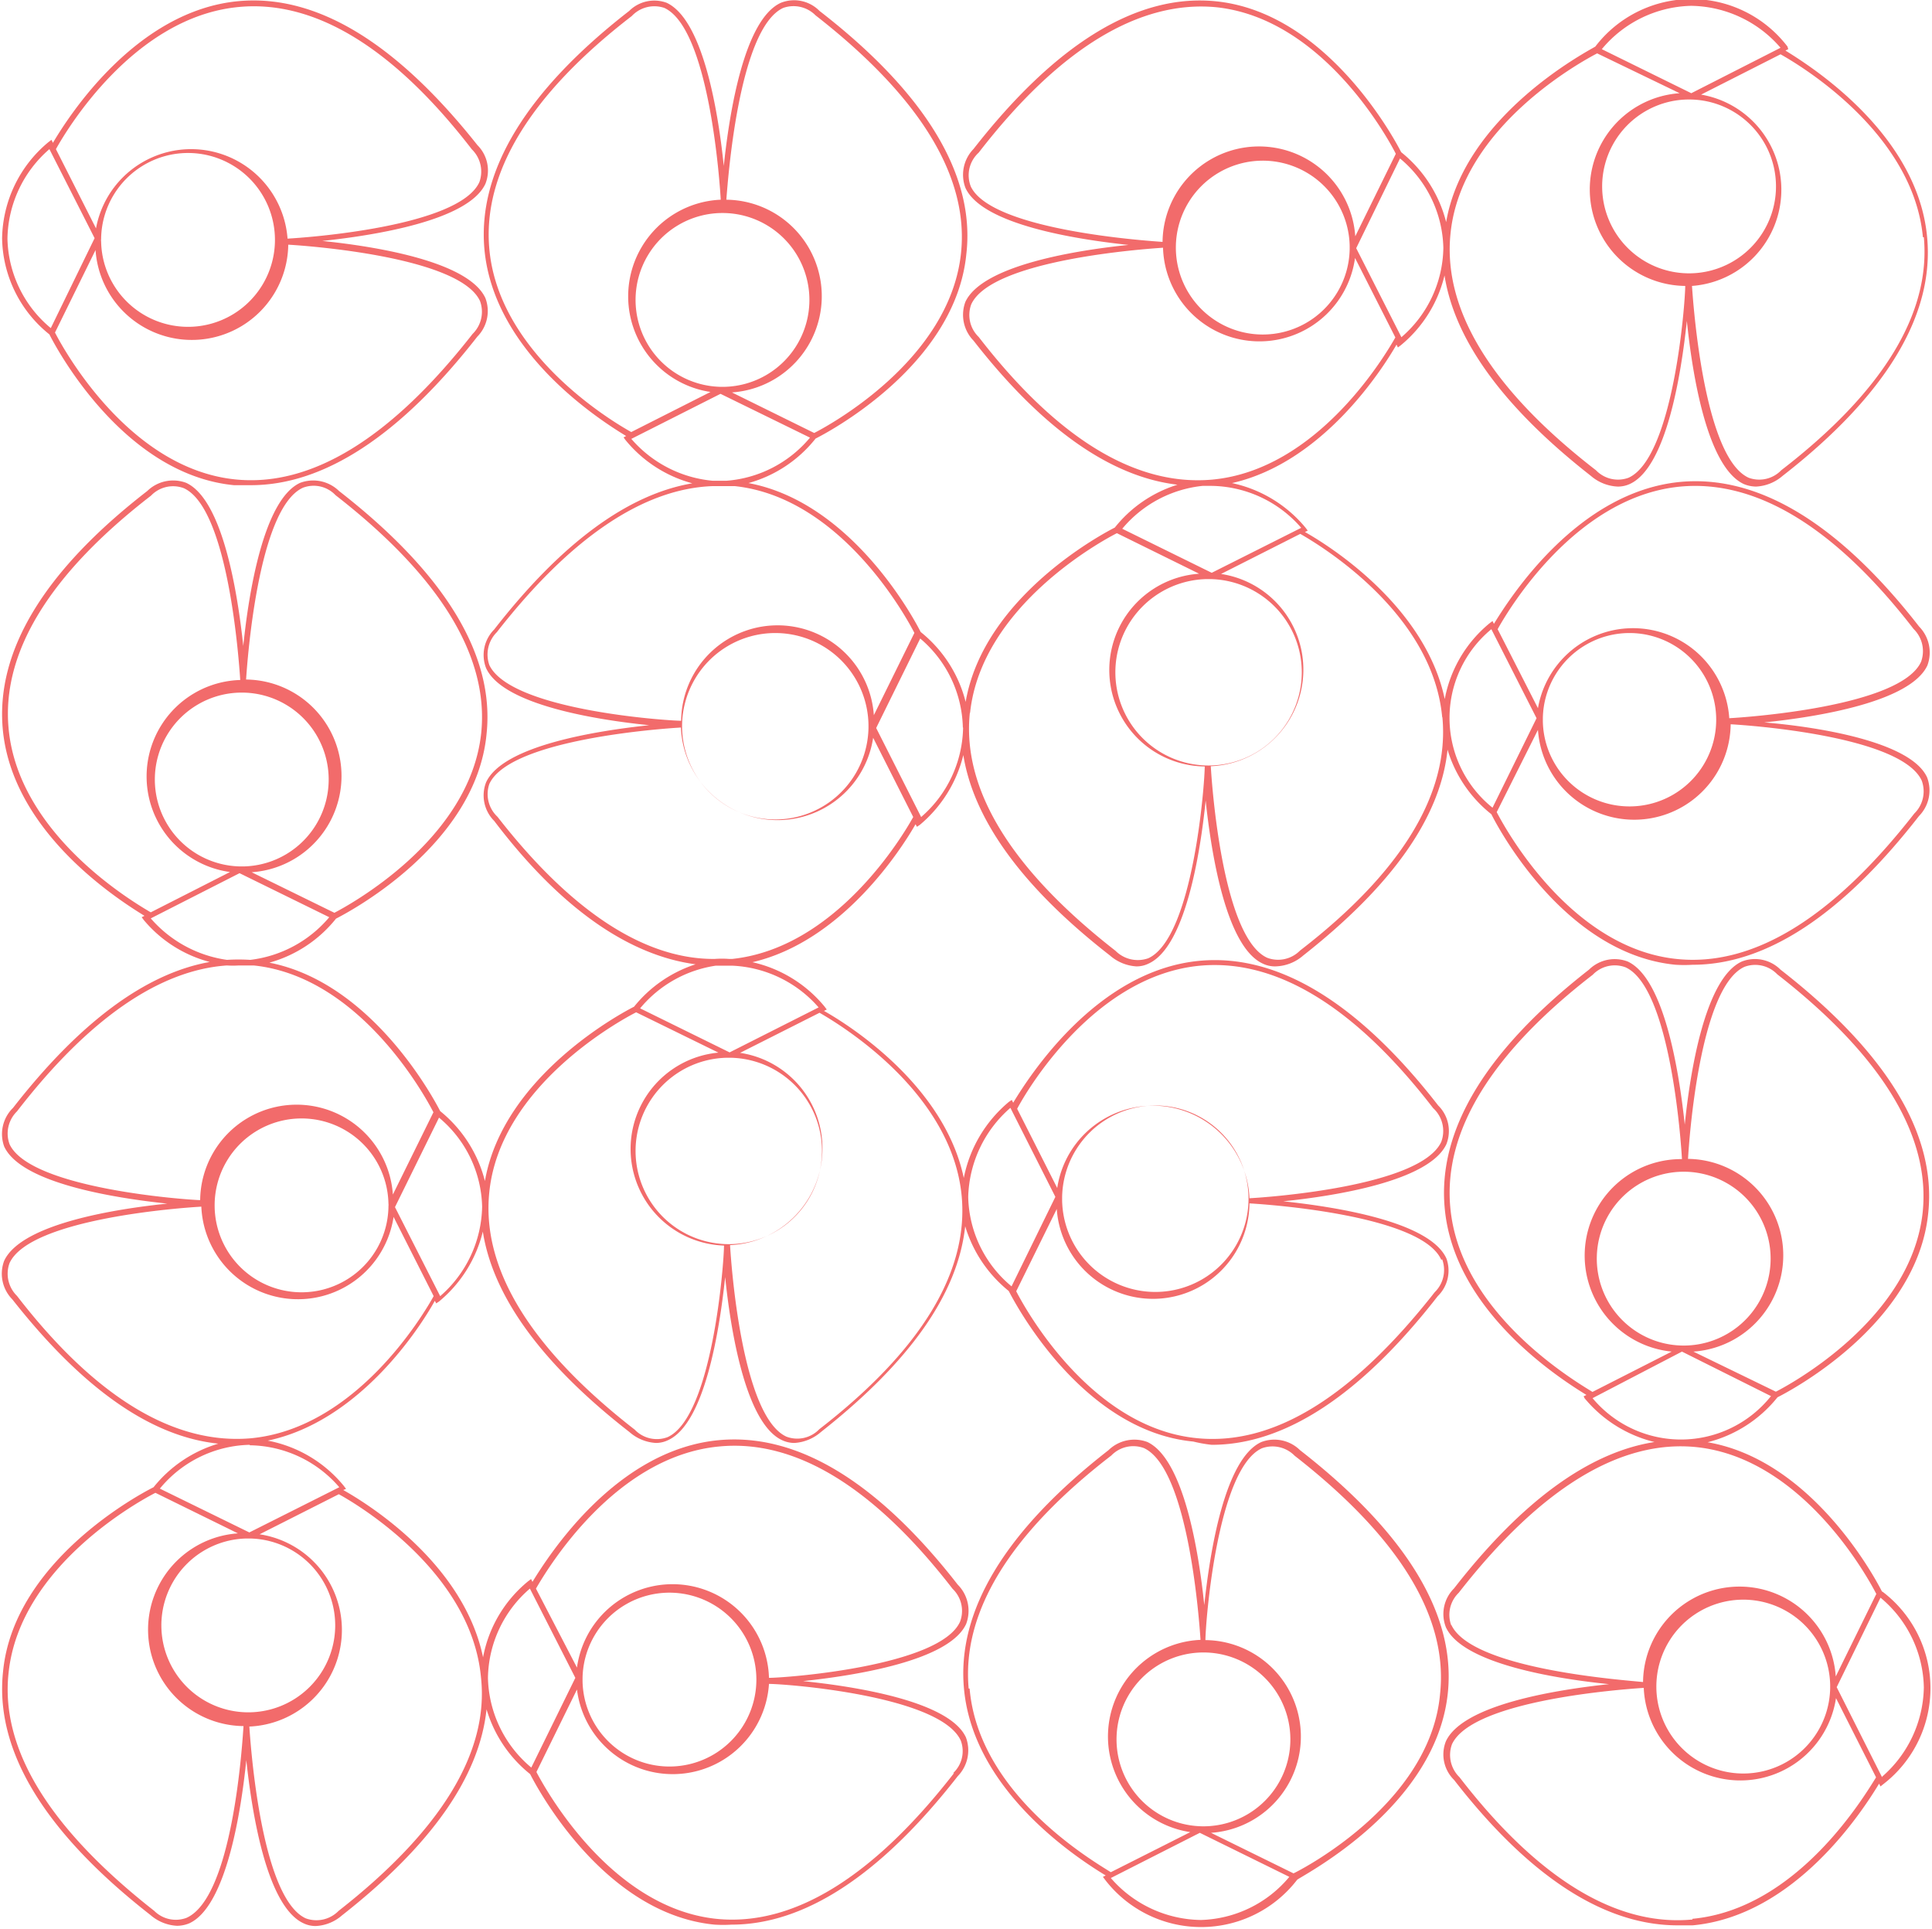 <svg id="Capa_1" data-name="Capa 1" xmlns="http://www.w3.org/2000/svg" viewBox="0 0 82.91 82.79"><defs><style>.cls-1{fill:#f26b6b;}</style></defs><title>patron_salmon_chico</title><path class="cls-1" d="M2.12,14.35c.22.44,3.11,6,7.92,6.47.24,0,.48,0,.73,0,3.14,0,6.41-2.14,9.71-6.37a1.57,1.57,0,0,0,.35-1.66c-.73-1.58-4.74-2.22-7-2.45,2.25-.24,6.26-.87,7-2.45a1.54,1.54,0,0,0-.34-1.66C17,1.83,13.58-.26,10.23.05,5.83.46,2.94,5,2.27,6.13L2.21,6l-.12.09a5.47,5.47,0,0,0-2,4.14A5.39,5.39,0,0,0,2.12,14.35ZM20.6,12.92a1.33,1.33,0,0,1-.32,1.41c-3.5,4.48-6.94,6.59-10.21,6.24-4.61-.49-7.42-5.73-7.71-6.3L4.1,10.73a4.14,4.14,0,0,0,8.27-.23C13.09,10.54,19.72,11,20.6,12.92ZM4.34,10.22a3.73,3.73,0,1,1,0,.15.49.49,0,0,1,0-.12h0ZM10.25.3c3.26-.31,6.64,1.75,10,6.11a1.33,1.33,0,0,1,.32,1.41c-.89,1.93-7.51,2.38-8.23,2.42A4.15,4.15,0,0,0,4.12,9.8L2.4,6.4C2.86,5.57,5.75.72,10.25.3ZM2.12,6.4h0l1.94,3.82L2.18,14.08A5.12,5.12,0,0,1,.32,10.24,5.18,5.18,0,0,1,2.12,6.4Z"/><path class="cls-1" d="M80.76,68.29c-.21-.42-2.93-5.62-7.48-6.4a5.6,5.6,0,0,0,3-1.93c.44-.22,6-3.1,6.47-7.92.35-3.37-1.78-6.88-6.34-10.43a1.55,1.55,0,0,0-1.66-.35c-1.58.72-2.22,4.74-2.45,7-.24-2.25-.87-6.27-2.45-7a1.57,1.57,0,0,0-1.66.35C63.77,45.06,61.68,48.5,62,51.86c.41,4.4,4.91,7.28,6.08,8l-.12.06L68,60a5.62,5.62,0,0,0,3,1.88c-2.81.44-5.69,2.54-8.6,6.28a1.55,1.55,0,0,0-.35,1.67c.72,1.57,4.73,2.21,7,2.44-2.25.24-6.26.87-7,2.45a1.53,1.53,0,0,0,.35,1.66c3.22,4.15,6.44,6.24,9.59,6.24.22,0,.44,0,.65,0,4.4-.41,7.29-4.91,8-6.08l.06.12.11-.09a5.2,5.2,0,0,0,0-8.25Zm-5.9-26.8a1.31,1.31,0,0,1,1.41.32c4.48,3.49,6.58,6.93,6.24,10.21-.49,4.6-5.73,7.41-6.3,7.7L72.67,58a4.14,4.14,0,0,0-.23-8.27C72.48,49,72.93,42.37,74.86,41.49ZM72.18,57.74h0a3.73,3.73,0,1,1,.15,0h-.13Zm-9.94-5.91c-.31-3.26,1.75-6.63,6.11-10a1.31,1.31,0,0,1,1.41-.32c1.93.88,2.38,7.51,2.42,8.23A4.14,4.14,0,0,0,71.74,58l-3.4,1.73C67.51,59.22,62.66,56.33,62.24,51.83ZM68.34,60h0v0L72.18,58,76,59.91a4.94,4.94,0,0,1-7.68.06Zm-6.06,9.75a1.31,1.31,0,0,1,.32-1.4c3.5-4.49,6.94-6.59,10.21-6.25,4.61.49,7.42,5.73,7.71,6.3l-1.74,3.54a4.14,4.14,0,0,0-8.27.24C69.79,72.1,63.16,71.65,62.28,69.72Zm16.26,2.7a3.73,3.73,0,1,1,0-.15v.14Zm-5.91,9.92c-3.26.31-6.64-1.75-10-6.11a1.33,1.33,0,0,1-.32-1.41c.89-1.93,7.51-2.37,8.23-2.42a4.15,4.15,0,0,0,8.25.44l1.72,3.4C80,77.08,77.13,81.92,72.63,82.34Zm8.14-6.1h0L78.82,72.4l1.88-3.84a5.13,5.13,0,0,1,1.86,3.85A5.19,5.19,0,0,1,80.77,76.24Z"/><path class="cls-1" d="M62.13,72.67c.36-3.37-1.77-6.88-6.34-10.44a1.57,1.57,0,0,0-1.66-.35c-1.58.72-2.21,4.74-2.45,7-.23-2.25-.87-6.26-2.44-7a1.59,1.59,0,0,0-1.67.35c-4.43,3.45-6.52,6.9-6.2,10.25.41,4.4,4.91,7.29,6.08,8l-.12.06.09.12a5.2,5.2,0,0,0,8.25,0C56.1,80.37,61.62,77.48,62.13,72.67Zm-10.56,5.7h0a3.73,3.73,0,1,1,.15,0Zm-10-5.91c-.3-3.27,1.76-6.64,6.12-10a1.31,1.31,0,0,1,1.4-.32c1.93.89,2.38,7.51,2.43,8.23a4.15,4.15,0,0,0-.44,8.25l-3.41,1.72C46.88,79.84,42,77,41.61,72.46Zm9.94,9.93a5.2,5.2,0,0,1-3.84-1.8h0v0l3.82-1.94,3.84,1.89A5.12,5.12,0,0,1,51.55,82.39Zm4-2-3.54-1.74a4.14,4.14,0,0,0-.24-8.27c0-.72.5-7.35,2.42-8.23a1.33,1.33,0,0,1,1.41.32c4.49,3.5,6.59,6.93,6.24,10.21C61.4,77.25,56.16,80.06,55.59,80.35Z"/><path class="cls-1" d="M34.46,72.14c2.25-.24,6.27-.87,7-2.45A1.59,1.59,0,0,0,41.1,68c-3.45-4.43-6.89-6.51-10.25-6.2-4.4.41-7.28,4.91-8,6.08l-.06-.12-.12.09a5.52,5.52,0,0,0-1.94,3.27c-.83-4-4.86-6.54-6-7.18l.12-.05-.09-.12a5.56,5.56,0,0,0-3.27-1.95c3.95-.83,6.54-4.86,7.17-6l.06.11.12-.08a5.61,5.61,0,0,0,1.88-3c.44,2.8,2.55,5.69,6.29,8.6a1.88,1.88,0,0,0,1.14.47,1.2,1.2,0,0,0,.52-.12c1.58-.72,2.21-4.73,2.45-7,.23,2.25.87,6.27,2.44,7a1.24,1.24,0,0,0,.53.12,1.9,1.9,0,0,0,1.14-.47c3.81-3,5.88-5.93,6.19-8.83a5.66,5.66,0,0,0,1.87,2.78c.22.43,3.11,6,7.92,6.46A5.85,5.85,0,0,0,52,62c3.14,0,6.4-2.14,9.7-6.38A1.53,1.53,0,0,0,62.07,54c-.72-1.58-4.73-2.21-7-2.45,2.25-.23,6.26-.87,7-2.45a1.54,1.54,0,0,0-.35-1.66c-3.44-4.43-6.89-6.52-10.24-6.21-4.4.41-7.29,4.92-8,6.09l-.06-.12-.12.08a5.67,5.67,0,0,0-1.94,3.27c-.83-3.95-4.86-6.53-6-7.17l.12-.06-.09-.12a5.59,5.59,0,0,0-3.1-1.91c3.86-.9,6.38-4.84,7-5.92l.06.11.12-.08a5.64,5.64,0,0,0,1.87-3c.45,2.8,2.55,5.69,6.29,8.6a1.9,1.9,0,0,0,1.14.47,1.17,1.17,0,0,0,.52-.12c1.58-.72,2.22-4.73,2.45-7,.24,2.26.87,6.27,2.45,7a1.2,1.2,0,0,0,.52.12A1.88,1.88,0,0,0,55.93,41c3.81-3,5.89-5.93,6.19-8.83A5.58,5.58,0,0,0,64,34.94c.21.43,3.1,6,7.91,6.46a6,6,0,0,0,.73,0c3.15,0,6.41-2.14,9.71-6.38a1.57,1.57,0,0,0,.35-1.66C82,31.82,78,31.19,75.71,31c2.25-.23,6.26-.87,7-2.44a1.59,1.59,0,0,0-.35-1.67c-3.45-4.43-6.9-6.52-10.25-6.21-4.4.42-7.28,4.92-8,6.09l-.06-.12-.12.09A5.52,5.52,0,0,0,62,30c-.83-3.95-4.86-6.53-6-7.17l.12-.06-.09-.12a5.62,5.62,0,0,0-3.16-1.92c3.89-.88,6.43-4.85,7.06-5.94l.06.12.12-.09a5.56,5.56,0,0,0,1.88-3c.44,2.8,2.55,5.68,6.28,8.6a1.89,1.89,0,0,0,1.15.46,1.22,1.22,0,0,0,.52-.11c1.58-.72,2.21-4.74,2.45-7,.23,2.25.86,6.26,2.44,7a1.4,1.4,0,0,0,.53.11,1.88,1.88,0,0,0,1.14-.46c4.43-3.45,6.52-6.9,6.2-10.25-.41-4.4-4.91-7.28-6.08-8l.12-.06L76.71,2a5.19,5.19,0,0,0-8.25,0C68,2.27,62.84,5,62.06,9.53a5.6,5.6,0,0,0-1.93-3C59.91,6.09,57,.57,52.22.06,48.85-.3,45.34,1.83,41.78,6.39a1.59,1.59,0,0,0-.35,1.67c.72,1.58,4.74,2.21,7,2.45-2.25.23-6.26.87-7,2.44a1.59,1.59,0,0,0,.35,1.67c2.94,3.77,5.87,5.84,8.75,6.18a5.53,5.53,0,0,0-2.69,1.84c-.42.21-5.62,2.93-6.4,7.48a5.6,5.6,0,0,0-1.93-3c-.21-.42-2.89-5.55-7.39-6.39A5.57,5.57,0,0,0,35,18.82c.44-.22,6-3.11,6.47-7.92C41.86,7.53,39.73,4,35.17.47A1.53,1.53,0,0,0,33.51.12c-1.58.72-2.21,4.73-2.45,7-.23-2.25-.87-6.26-2.45-7A1.53,1.53,0,0,0,27,.47c-4.43,3.44-6.52,6.89-6.21,10.24.41,4.4,4.91,7.29,6.08,8l-.11.06.08.11a5.57,5.57,0,0,0,2.87,1.86c-2.77.47-5.62,2.57-8.5,6.27a1.55,1.55,0,0,0-.35,1.66c.72,1.58,4.73,2.22,7,2.45-2.26.24-6.27.87-7,2.45a1.55,1.55,0,0,0,.35,1.66C24.07,39,27,41,29.85,41.38a5.6,5.6,0,0,0-2.64,1.82c-.42.21-5.61,2.93-6.4,7.48a5.64,5.64,0,0,0-1.92-3c-.21-.41-2.87-5.5-7.33-6.37a5.56,5.56,0,0,0,2.86-1.89c.43-.22,6-3.1,6.46-7.92.36-3.37-1.77-6.88-6.33-10.43a1.59,1.59,0,0,0-1.67-.35c-1.57.72-2.21,4.74-2.44,7-.24-2.25-.87-6.27-2.45-7a1.59,1.59,0,0,0-1.67.35C1.89,24.5-.19,27.94.12,31.3c.41,4.4,4.91,7.28,6.08,8l-.12.06.09.12A5.51,5.51,0,0,0,9,41.28c-2.75.49-5.58,2.59-8.44,6.26A1.57,1.57,0,0,0,.18,49.2c.73,1.58,4.74,2.21,7,2.45-2.25.23-6.26.87-7,2.45a1.57,1.57,0,0,0,.35,1.66c3,3.81,5.93,5.89,8.84,6.19a5.6,5.6,0,0,0-2.78,1.87c-.44.22-6,3.11-6.46,7.92-.36,3.37,1.77,6.88,6.33,10.44a1.88,1.88,0,0,0,1.14.46,1.4,1.4,0,0,0,.53-.11c1.57-.73,2.21-4.74,2.44-7,.24,2.25.87,6.26,2.45,7a1.2,1.2,0,0,0,.52.12,1.84,1.84,0,0,0,1.14-.46c3.82-3,5.89-5.93,6.2-8.84a5.59,5.59,0,0,0,1.87,2.78c.22.43,3.1,6,7.92,6.46a5.79,5.79,0,0,0,.72,0c3.15,0,6.41-2.14,9.71-6.37a1.59,1.59,0,0,0,.35-1.67C40.73,73,36.71,72.37,34.46,72.14ZM30.88,62.07c3.26-.31,6.63,1.75,10,6.11a1.31,1.31,0,0,1,.32,1.41C40.34,71.51,33.71,72,33,72a4.14,4.14,0,0,0-8.24-.44L23,68.17C23.49,67.33,26.38,62.48,30.88,62.07ZM25,72v0h0a3.73,3.73,0,1,1,0,.15S25,72.06,25,72Zm6.35-26.61h0a4,4,0,1,1-.15,0Zm30.54,8.65a1.33,1.33,0,0,1-.32,1.41C58,60,54.59,62.06,51.32,61.71c-4.61-.48-7.42-5.73-7.71-6.3l1.74-3.53a4.14,4.14,0,0,0,8.27-.24C54.34,51.68,61,52.13,61.85,54.06ZM45.58,51.37a4,4,0,1,1,0,.14v-.13Zm5.92-9.93c3.26-.3,6.64,1.75,10,6.11A1.33,1.33,0,0,1,61.85,49c-.89,1.93-7.51,2.38-8.23,2.42a4.15,4.15,0,0,0-8.25-.44l-1.72-3.4C44.11,46.71,47,41.86,51.5,41.44Zm-8.14,6.1h0l1.93,3.82-1.88,3.84a5.12,5.12,0,0,1-1.86-3.84A5.24,5.24,0,0,1,43.36,47.54Zm-2.09,3.79c.3,3.26-1.76,6.63-6.11,10a1.31,1.31,0,0,1-1.41.32c-1.93-.88-2.38-7.5-2.42-8.22a4.15,4.15,0,0,0,.43-8.25l3.41-1.72C36,43.94,40.85,46.83,41.27,51.33ZM51.94,24.85h0a4,4,0,1,1-.15,0ZM82.47,33.5a1.33,1.33,0,0,1-.32,1.41c-3.5,4.49-6.93,6.59-10.21,6.24-4.6-.48-7.41-5.72-7.71-6.3L66,31.32a4.14,4.14,0,0,0,8.27-.24C75,31.12,81.59,31.57,82.47,33.5ZM66.21,30.81a3.72,3.72,0,1,1,0,.15s0-.08,0-.12v0Zm5.91-9.93c3.26-.3,6.64,1.76,10,6.11a1.33,1.33,0,0,1,.32,1.41c-.88,1.93-7.51,2.38-8.23,2.42A4.14,4.14,0,0,0,66,30.39L64.27,27C64.74,26.15,67.63,21.3,72.12,20.88ZM64,27h0l1.94,3.82-1.89,3.84A4.94,4.94,0,0,1,64,27Zm-2.1,3.79c.3,3.26-1.75,6.64-6.11,10a1.32,1.32,0,0,1-1.41.31c-1.93-.88-2.38-7.5-2.42-8.22a4.15,4.15,0,0,0,.44-8.25l3.4-1.72C56.62,23.38,61.47,26.27,61.89,30.77ZM72.56,4.27h0a3.73,3.73,0,1,1-.15,0Zm10,5.91c.3,3.27-1.76,6.64-6.12,10a1.31,1.31,0,0,1-1.4.32c-1.93-.88-2.38-7.51-2.43-8.23A4.14,4.14,0,0,0,73,4.06l3.41-1.73C77.25,2.8,82.1,5.69,82.52,10.18ZM72.58.25a5.15,5.15,0,0,1,3.83,1.8h0v0L72.58,4,68.74,2.11A5.13,5.13,0,0,1,72.58.25ZM62.25,10c.48-4.61,5.72-7.41,6.29-7.71L72.08,4a4.14,4.14,0,0,0,.24,8.27c0,.72-.5,7.35-2.43,8.23a1.31,1.31,0,0,1-1.4-.32C64,16.71,61.9,13.28,62.25,10Zm-.31.64a5.15,5.15,0,0,1-1.8,3.83h0l-1.94-3.82L60.08,6.8A5.13,5.13,0,0,1,61.94,10.64ZM41.66,8A1.31,1.31,0,0,1,42,6.55C45.47,2.06,48.91,0,52.19.31,56.79.79,59.6,6,59.9,6.6l-1.74,3.54a4.14,4.14,0,0,0-8.27.24C49.17,10.33,42.54,9.88,41.66,8Zm16.26,2.7a3.73,3.73,0,1,1,0-.15s0,.08,0,.12v0ZM42,14.46a1.31,1.31,0,0,1-.32-1.4c.88-1.93,7.51-2.38,8.23-2.43a4.14,4.14,0,0,0,8.24.44l1.73,3.41c-.47.83-3.36,5.68-7.85,6.1C48.74,20.88,45.37,18.82,42,14.46Zm9.63,6.39H52a5.18,5.18,0,0,1,3.84,1.8h0v0L52,24.58l-3.84-1.89A5.18,5.18,0,0,1,51.61,20.85Zm-10,9.74c.49-4.61,5.73-7.42,6.3-7.71l3.53,1.74a4.14,4.14,0,0,0,.24,8.27c0,.72-.49,7.34-2.42,8.23a1.35,1.35,0,0,1-1.41-.32C43.38,37.3,41.28,33.86,41.62,30.59Zm-.3.63a5.18,5.18,0,0,1-1.8,3.84h0l-1.93-3.82,1.89-3.84A5.15,5.15,0,0,1,41.32,31.22ZM33.61.34A1.33,1.33,0,0,1,35,.66c4.49,3.5,6.59,6.93,6.24,10.21-.49,4.61-5.73,7.42-6.3,7.71l-3.53-1.74a4.14,4.14,0,0,0-.24-8.27C31.23,7.85,31.68,1.23,33.61.34ZM30.93,16.6h0a3.73,3.73,0,1,1,.15,0h-.13ZM21,10.69c-.3-3.26,1.75-6.64,6.11-10A1.33,1.33,0,0,1,28.51.34c1.93.89,2.38,7.51,2.42,8.23a4.15,4.15,0,0,0-.44,8.25l-3.4,1.72C26.26,18.08,21.41,15.19,21,10.69Zm6.1,8.14h0v0l3.82-1.93,3.84,1.88a5.18,5.18,0,0,1-3.58,1.85h-.6A5.24,5.24,0,0,1,27.09,18.83ZM21,28.54a1.35,1.35,0,0,1,.32-1.41c3.16-4.05,6.28-6.16,9.26-6.27h.56l.39,0c4.61.49,7.42,5.73,7.71,6.3l-1.74,3.53a4.14,4.14,0,0,0-8.27.24C28.54,30.92,21.92,30.47,21,28.54Zm16.27,2.7a4,4,0,1,1,0-.15v.12h0ZM21.35,35.05A1.33,1.33,0,0,1,21,33.64c.88-1.93,7.5-2.38,8.22-2.42a4.15,4.15,0,0,0,8.25.44l1.72,3.4c-.46.83-3.32,5.62-7.77,6.09h-.13a4.1,4.1,0,0,0-.62,0C27.66,41.17,24.51,39.11,21.35,35.05Zm9.36,6.39h0q.33,0,.66,0h.07a5.22,5.22,0,0,1,3.69,1.79h0v0l-3.82,1.93-3.84-1.89A5.2,5.2,0,0,1,30.71,41.44ZM21,51.14c.48-4.6,5.73-7.41,6.3-7.7l3.53,1.73a4.15,4.15,0,0,0,.24,8.28c0,.72-.49,7.34-2.42,8.22a1.31,1.31,0,0,1-1.41-.32C22.75,57.86,20.65,54.42,21,51.14Zm-.31.64a5.2,5.2,0,0,1-1.8,3.84h0l-1.94-3.82,1.89-3.84A5.12,5.12,0,0,1,20.69,51.78ZM13,20.93a1.29,1.29,0,0,1,1.4.32c4.49,3.49,6.59,6.93,6.25,10.21-.49,4.6-5.73,7.41-6.3,7.71L10.8,37.43a4.14,4.14,0,0,0-.24-8.27C10.61,28.44,11.06,21.81,13,20.93ZM10.3,37.18h0a3.73,3.73,0,1,1,.15,0H10.3ZM.37,31.27c-.31-3.26,1.75-6.63,6.11-10a1.31,1.31,0,0,1,1.41-.32c1.93.88,2.37,7.51,2.42,8.23a4.14,4.14,0,0,0-.44,8.24l-3.4,1.73C5.63,38.66.79,35.77.37,31.27Zm6.1,8.14h0v0l3.81-1.94,3.85,1.89a5.24,5.24,0,0,1-3.39,1.83,7.85,7.85,0,0,0-1,0A5.31,5.31,0,0,1,6.47,39.41ZM.41,49.1a1.33,1.33,0,0,1,.32-1.41c3.09-4,6.13-6.06,9-6.26a4.41,4.41,0,0,0,.52,0l.47,0h.17c4.61.48,7.42,5.73,7.71,6.3l-1.74,3.53a4.14,4.14,0,0,0-8.27.24C7.92,51.48,1.29,51,.41,49.1Zm16.26,2.7a3.73,3.73,0,1,1,0-.15.41.41,0,0,1,0,.11v0ZM.73,55.61A1.33,1.33,0,0,1,.41,54.2c.89-1.93,7.51-2.38,8.23-2.42a4.15,4.15,0,0,0,8.25.44l1.72,3.4c-.46.83-3.35,5.68-7.85,6.1C7.5,62,4.12,60,.73,55.61Zm10,6.41a5.15,5.15,0,0,1,3.83,1.8h0v0L10.7,65.76,6.86,63.88A5.13,5.13,0,0,1,10.71,62Zm0,4h0a3.73,3.73,0,1,1-.15,0h.14ZM8,82.3A1.31,1.31,0,0,1,6.62,82C2.13,78.48,0,75.05.37,71.77c.49-4.61,5.73-7.42,6.3-7.71l3.54,1.74a4.14,4.14,0,0,0,.24,8.27C10.4,74.79,10,81.42,8,82.3ZM14.53,82a1.33,1.33,0,0,1-1.41.32c-1.93-.89-2.37-7.51-2.42-8.23a4.15,4.15,0,0,0,.44-8.25l3.4-1.72c.84.46,5.68,3.35,6.1,7.85C21,75.21,18.89,78.59,14.53,82Zm6.41-10a5.15,5.15,0,0,1,1.8-3.83h0L24.69,72,22.8,75.85A5.16,5.16,0,0,1,20.94,72Zm20,4.09c-3.49,4.49-6.93,6.59-10.21,6.25-4.6-.49-7.41-5.73-7.71-6.3l1.74-3.54A4.14,4.14,0,0,0,33,72.26c.73,0,7.35.5,8.23,2.43A1.29,1.29,0,0,1,40.9,76.09Z"/></svg>